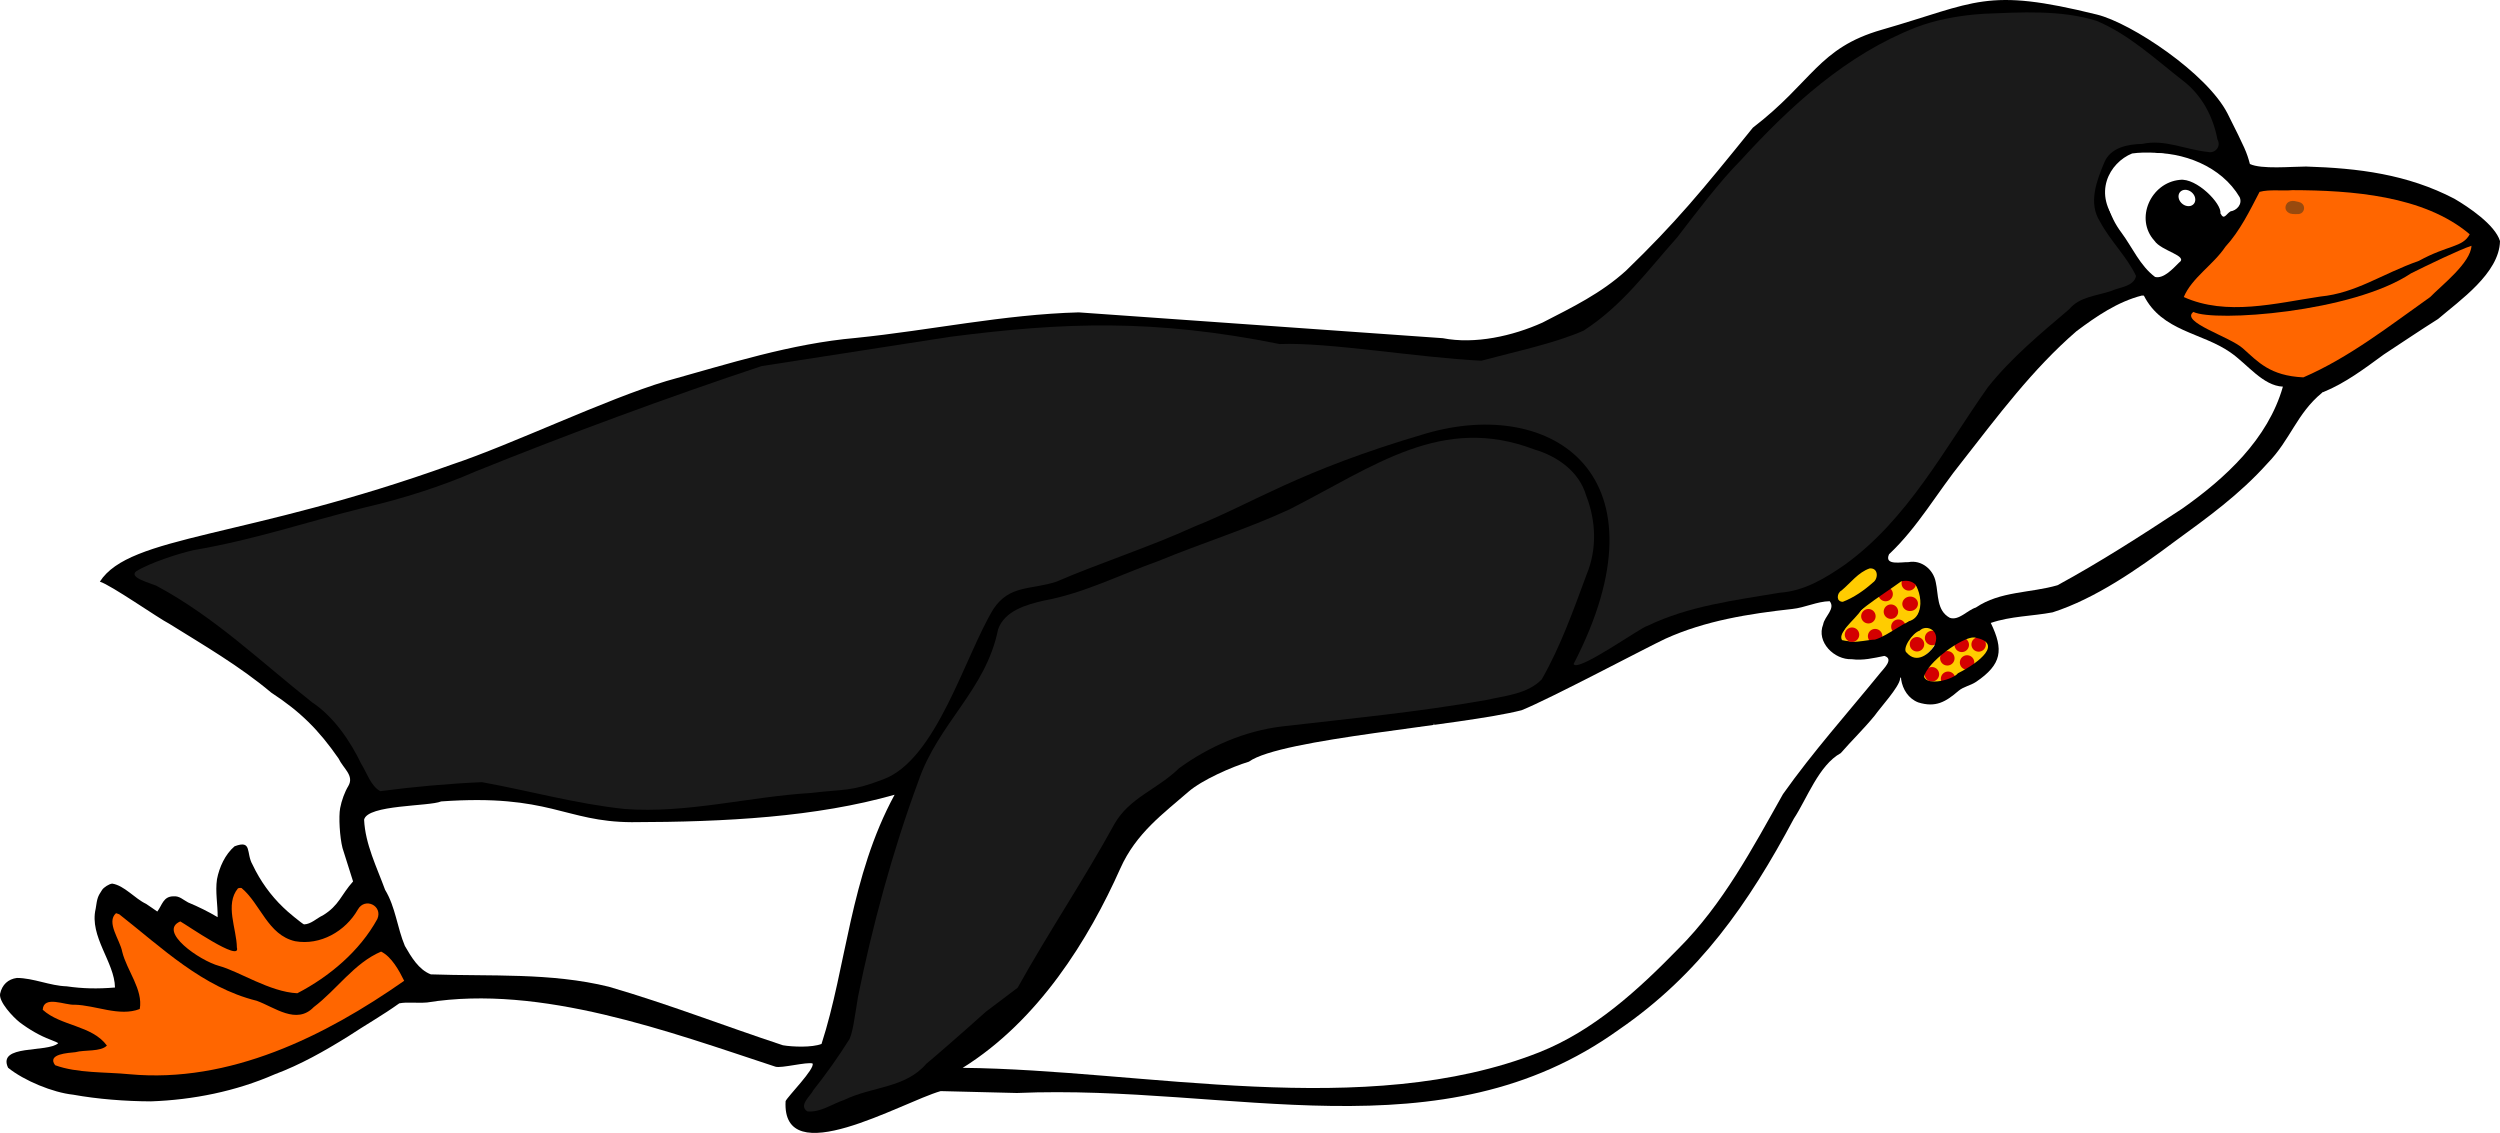 <?xml version="1.0" encoding="UTF-8" standalone="no"?>
<svg
   xmlns:dc="http://purl.org/dc/elements/1.1/"
   xmlns:cc="http://creativecommons.org/ns#"
   xmlns:rdf="http://www.w3.org/1999/02/22-rdf-syntax-ns#"
   xmlns:svg="http://www.w3.org/2000/svg"
   xmlns="http://www.w3.org/2000/svg"
   xmlns:xlink="http://www.w3.org/1999/xlink"
   xmlns:sodipodi="http://sodipodi.sourceforge.net/DTD/sodipodi-0.dtd"
   xmlns:inkscape="http://www.inkscape.org/namespaces/inkscape"
   id="svg2928"
   viewBox="0 0 3663.185 1660.043"
   version="1.1"
   inkscape:version="0.48.4 r9939"
   width="100%"
   height="100%"
   sodipodi:docname="penguin_gliding.svg">
  <sodipodi:namedview
     pagecolor="#ffffff"
     bordercolor="#666666"
     borderopacity="1"
     objecttolerance="10"
     gridtolerance="10"
     guidetolerance="10"
     inkscape:pageopacity="0"
     inkscape:pageshadow="2"
     inkscape:window-width="1366"
     inkscape:window-height="723"
     id="namedview112"
     showgrid="false"
     inkscape:zoom="0.33140561"
     inkscape:cx="1831.5924"
     inkscape:cy="831.52996"
     inkscape:window-x="-4"
     inkscape:window-y="-6"
     inkscape:window-maximized="1"
     inkscape:current-layer="svg2928"
     fit-margin-top="0"
     fit-margin-left="0"
     fit-margin-right="0"
     fit-margin-bottom="0"
     showguides="true"
     inkscape:guide-bbox="true" />
  <defs
     id="defs2932">
    <filter
       id="filter4171"
       y="-2.455"
       width="2.241"
       height="5.909"
       x="-0.621"
       color-interpolation-filters="sRGB">
      <feGaussianBlur
         id="feGaussianBlur4173"
         stdDeviation="2.493" />
    </filter>
    <radialGradient
       id="radialGradient4233"
       gradientUnits="userSpaceOnUse"
       cy="146.98"
       cx="2460.1"
       gradientTransform="matrix(-0.024,-0.258,1.085,-0.103,2315.8,786.74)"
       r="181.64">
      <stop
         id="stop4215"
         stop-color="#fff"
         offset="0" />
      <stop
         id="stop4207"
         stop-color="#808080"
         offset="1" />
    </radialGradient>
    <radialGradient
       id="radialGradient4233-2"
       xlink:href="#linearGradient4203-9"
       gradientUnits="userSpaceOnUse"
       cy="226.12"
       cx="1229.1"
       gradientTransform="matrix(0.26,-0.487,0.895,0.479,1989.2,907.45)"
       r="181.64" />
    <linearGradient
       id="linearGradient4203-9">
      <stop
         id="stop4215-2"
         stop-color="#fff"
         offset="0" />
      <stop
         id="stop4207-8"
         stop-color="#808080"
         offset="1" />
    </linearGradient>
    <radialGradient
       id="radialGradient4296"
       xlink:href="#linearGradient4203-9"
       gradientUnits="userSpaceOnUse"
       cy="609.73"
       cx="1692.3"
       gradientTransform="matrix(0.131,0.255,-0.74,0.381,1829.2,-264.04)"
       r="239.15" />
    <radialGradient
       id="radialGradient4304"
       xlink:href="#linearGradient4203-9"
       gradientUnits="userSpaceOnUse"
       cy="99.169"
       cx="1756.6"
       gradientTransform="matrix(0.644,0.126,-0.035,0.181,618.09,-113.88)"
       r="168.39" />
  </defs>
  <path
     inkscape:connector-curvature="0"
     id="path2976"
     style="color:#000000;fill:#ffcc00;stroke:#000000;stroke-width:8.83"
     d="m 2799.859,842.416 c 19.441,12.229 29.525,61.596 -0.474,71.834 -30.037,28.687 -68.15,35.446 -102.719,27.741 -13.294,-15.531 19.55,-37.434 26.938,-50.92 18.03,-17.61 50.627,-48.73 76.252,-48.654 z"
     inkscape:transform-center-x="-238.30699"
     inkscape:transform-center-y="-737.50282" />
  <path
     inkscape:connector-curvature="0"
     id="path3913-4"
     d="m 2752.747,867.7 a 10.579,10.579 0 1 0 0.195,-0.643"
     style="color:#000000;fill:#d40000"
     inkscape:transform-center-x="-245.33808"
     inkscape:transform-center-y="-760.73912" />
  <path
     inkscape:connector-curvature="0"
     id="path3913-50"
     d="m 2786.693,852.073 a 10.579,10.579 0 1 0 0.195,-0.643"
     style="color:#000000;fill:#d40000"
     inkscape:transform-center-x="-279.28415"
     inkscape:transform-center-y="-776.36706" />
  <path
     inkscape:connector-curvature="0"
     id="path3913-689"
     d="m 2737.355,929.38 a 10.579,10.579 0 1 0 0.195,-0.643"
     style="color:#000000;fill:#d40000"
     inkscape:transform-center-x="-229.94538"
     inkscape:transform-center-y="-699.05779" />
  <path
     inkscape:connector-curvature="0"
     id="path2980"
     d="m 2828.93,918.008 c 24.807,7.462 0.179,41.557 -15.929,46.598 -31.073,9.543 -29.075,-32.27 -6.798,-38.649 6.698,-4.423 14.552,-7.927 22.729,-7.949 z"
     style="color:#000000;fill:#ffcc00"
     inkscape:transform-center-x="-296.88958"
     inkscape:transform-center-y="-689.16985" />
  <path
     inkscape:connector-curvature="0"
     id="path2978"
     d="m 2875.294,938.721 c 48.565,-25.087 47.787,29.562 15.913,38.079 -15.793,9.601 -88.555,60 -78.837,13.497 -6.791,-11.047 43.736,-45.32 62.923,-51.576 z"
     style="color:#000000;fill:#ffcc00"
     inkscape:transform-center-x="-344.95649"
     inkscape:transform-center-y="-660.23211" />
  <path
     inkscape:connector-curvature="0"
     id="path3913-3"
     d="m 2843.154,961.84 a 10.579,10.579 0 1 0 0.195,-0.643"
     style="color:#000000;fill:#d40000"
     inkscape:transform-center-x="-335.74489"
     inkscape:transform-center-y="-666.59699" />
  <path
     inkscape:connector-curvature="0"
     id="path3913-7"
     d="m 2820.584,985.237 a 10.579,10.579 0 1 0 0.195,-0.643"
     style="color:#000000;fill:#d40000"
     inkscape:transform-center-x="-313.17408"
     inkscape:transform-center-y="-643.20018" />
  <path
     inkscape:connector-curvature="0"
     id="path3913-71"
     d="m 2820.853,932.074 a 10.579,10.579 0 1 0 0.195,-0.643"
     style="color:#000000;fill:#d40000"
     inkscape:transform-center-x="-313.44328"
     inkscape:transform-center-y="-696.36334" />
  <path
     inkscape:connector-curvature="0"
     id="path3913-6"
     d="m 2771.458,915.516 a 10.579,10.579 0 1 0 0.195,-0.643"
     style="color:#000000;fill:#d40000"
     inkscape:transform-center-x="-264.04828"
     inkscape:transform-center-y="-712.9213" />
  <path
     inkscape:connector-curvature="0"
     id="path3913-68"
     d="m 2844.234,991.851 a 10.579,10.579 0 1 0 0.195,-0.643"
     style="color:#000000;fill:#d40000"
     inkscape:transform-center-x="-336.82458"
     inkscape:transform-center-y="-636.58674" />
  <path
     inkscape:connector-curvature="0"
     id="path3913-52"
     d="m 2872.081,967.955 a 10.579,10.579 0 1 0 0.195,-0.643"
     style="color:#000000;fill:#d40000"
     inkscape:transform-center-x="-364.67188"
     inkscape:transform-center-y="-660.48217" />
  <path
     inkscape:connector-curvature="0"
     id="path3913-0"
     d="m 2889.052,941.544 a 10.579,10.579 0 1 0 0.195,-0.643"
     style="color:#000000;fill:#d40000"
     inkscape:transform-center-x="-381.64326"
     inkscape:transform-center-y="-686.89488" />
  <path
     inkscape:connector-curvature="0"
     id="path3913-07"
     d="m 2864.316,942.123 a 10.579,10.579 0 1 0 0.195,-0.643"
     style="color:#000000;fill:#d40000"
     inkscape:transform-center-x="-356.90736"
     inkscape:transform-center-y="-686.31561" />
  <path
     id="path2940"
     d="m 2372.417,1508.514 c 117.39,-80.616 189.74,-184.499 256.066,-308.991 18.932,-28.571 36.489,-78.381 68.729,-95.996 16.221,-18.641 34.216,-35.929 49.939,-55.275 7.626,-11.034 35.629,-41.356 37.026,-53.678 -0.091,-0.958 0.275,-1.784 0.809,-1.835 0.534,-0.051 0.844,1.163 0.689,2.697 2.204,14.763 10.882,28.343 25.071,33.782 25.555,8.004 40.332,-0.795 58.992,-16.918 7.615,-6.341 17.317,-7.626 25.668,-13.138 38.038,-25.724 40.681,-47.034 21.643,-86.384 29.269,-10.071 60.522,-9.822 90.616,-15.533 62.591,-20.103 125.241,-63.615 177.95,-103.171 49.597,-36.147 95.846,-69.364 137.175,-115.475 33.308,-34.099 42.538,-72.643 79.648,-103.085 -0.045,-0.473 0.823,-0.945 1.929,-1.05 32.328,-13.174 60.559,-34.594 88.67,-55.116 26.447,-17.367 52.686,-35.083 79.446,-51.97 31.247,-26.828 89.709,-66.961 90.703,-114.149 -7.258,-24.016 -46.403,-50.061 -66.84,-62.027 -68.956,-35.939 -140.824,-44.826 -217.33,-47.194 -21.604,0.059 -65.512,4.339 -82.294,-3.727 -4.766,-17.616 -6.577,-21.704 -32.728,-73.879 -30.095,-58.881 -140.668,-132.524 -191.359,-145.062 -163.654,-40.465 -175.621,-17.949 -315.544,22.31 -92.819,26.708 -101.145,76.292 -188.673,143.444 -76.313,94.428 -113.098,139.076 -185.656,209.324 -36.79,33.406 -78.389,53.528 -122.651,76.3 -43.611,19.655 -98.933,32.071 -145.998,22.815 l -533.514,-37.826 c -109.948,3.005 -217.01,26.256 -326.424,37.429 -95.27,8.372 -186.245,37.771 -277.769,63.228 -88.194,26.361 -226.96,93.209 -313.952,122.182 -302.658,109.097 -472.382,103.327 -516.123,171.753 16.012,4.706 86.592,54.11 101.493,61.554 50.762,31.62 103.586,62.282 149.534,100.946 42.583,27.873 69.263,54.17 98.723,96.576 7.078,14.934 23.289,24.948 14.325,40.355 -5.126,8.319 -9.873,21.16 -11.99,32.429 -2.362,12.579 -0.58,42.589 3.471,58.434 l 15.471,48.965 c -17.577,19.474 -20.261,35.077 -44.243,49.71 -9.114,4.158 -17.175,12.914 -27.665,13.219 -2.312,-0.653 -25.644,-19.721 -30.354,-24.806 -18.497,-17.595 -34.031,-39.365 -44.946,-62.561 -10.056,-17.111 -0.106,-37.059 -26.456,-27.052 -13.809,11.797 -22.308,30.559 -25.731,48.202 -2.738,18.529 1.205,37.155 0.966,55.638 -13.793,-8.183 -28.381,-15.399 -43.273,-21.587 -7.481,-3.902 -12.58,-9.738 -21.49,-8.988 -15.099,0.095 -16.53,13.039 -23.684,22.315 -5.38,-3.601 -10.832,-7.673 -16.394,-11.242 -16.256,-7.535 -32.031,-27.057 -49.713,-29.687 -4.339,0.426 -12.254,5.366 -14.775,9.222 -6.472,9.898 -7.055,11.608 -9.422,27.674 -9.606,40.666 27.842,78.328 28.308,115.352 -26.144,2.153 -47.485,1.629 -70.73,-1.735 -24.622,-0.741 -48.466,-12.154 -72.987,-12.282 -12.964,1.698 -21.688,9.884 -24.596,23.075 -2.297,11.844 18.987,34.278 28.492,41.805 14.23,10.83 30.407,20.013 44.582,25.308 6.725,2.512 12.133,4.988 12.02,5.503 -16.217,14.21 -89.57,1.232 -73.438,35.887 23.497,19.016 65.84,36.391 95.344,39.485 35.952,6.52 76.889,9.663 113.965,9.795 61.785,-2.2 124.366,-14.714 181.172,-39.569 38.083,-14.233 73.259,-34.154 107.731,-55.589 25.141,-16.669 50.133,-30.654 75.017,-48.488 12.377,-2.343 25.364,0.043 40.798,-1.27 166.861,-26.837 354.832,42.924 510.37,94.089 8.217,2.698 46.16,-7.327 54.397,-4.704 3.876,7.675 -36.132,47.927 -39.505,55.136 -5.95,105.19 169.885,1.866 227.2,-14.645 l 111.689,2.776 c 314.338,-13.494 621.049,95.047 882.411,-93.029 z m -270.924,-447.43 c 0.142,1.045 -0.037,1.656 -0.399,1.356 -0.362,-0.299 -0.479,-1.155 -0.26,-1.901 0.664,-0.42 0.253,-0.605 0.659,0.544 z m 717.809,-69.351 c 3.859,-20.824 56.465,-59.242 73.806,-57.695 42.938,7.821 7.698,36.502 -24.198,52.472 -7.232,9.411 -44.96,19.07 -49.608,5.223 z m -25.361,-35.232 c -7.808,-5.179 8.106,-29.121 18.861,-32.428 10.248,-10.41 32.41,0.377 21.127,22.971 -7.681,11.208 -25.361,26.07 -39.989,9.457 z m -46.599,-19.314 c -17.402,0.347 -77.089,16.21 -45.879,-12.819 10.179,-25.529 52.048,-48.959 84.156,-72.424 31.352,-7.879 38.532,36.822 18.361,58.429 -6.428,-5.201 -36.734,21.09 -56.638,26.814 z m 91.455,-98.492 c -4.398,-7.333 -11.674,-14.354 -18.546,-17.896 -11.601,-5.979 -21.282,-14.474 -37.91,-8.479 -4.26,0.683 3.785,-8.513 4.989,-9.73 5.176,-3.6 7.735,-10.102 12.925,-13.503 82.14,-84.822 144.94,-182.588 221.055,-275.062 34.543,-32.906 60.964,-47.342 106.724,-61.965 42.624,29.166 79.901,47.862 120.117,73.991 27.733,17.953 52.342,25.465 74.951,49.789 -27.507,95.608 -114.332,161.01 -198.39,208.624 -30.252,21.018 -62.368,40.746 -94.52,59.152 -29.343,17.532 -63.891,15.717 -96.348,22.05 -22.754,4.591 -51.123,27.373 -73.041,35.337 l -13.257,-12.674 c -1.878,-14.393 -1.894,-37.014 -8.74,-49.629 z M 2458.835,374.376 c 25.638,-22.981 41.526,-53.181 59.275,-81.99 69.394,-90.043 152.142,-163.744 253.056,-218.231 51.851,-20.051 58.752,-26.506 113.81,-34.606 53.697,-2.553 146.186,-10.883 194.723,12.724 55.275,33.144 151.371,70.124 159.071,140.572 25.114,42.166 -24.506,19.834 -53.52,13.386 -21.921,-5.514 -28.151,-4.55 -50.661,-3.216 -22.384,1.326 -49.485,11.582 -56.252,30.965 -8.285,23.727 -27.364,58.342 -9.439,89.58 15.372,26.791 36.612,53.828 55.456,78.389 8.347,13.182 -65.719,26.21 -77.825,31.643 -43.981,32.982 -83.896,71.47 -123.498,109.61 -60.621,80.361 -102.885,166.996 -174.798,238.438 -269.446,250.865 -481.733,-206.896 -289.397,-407.267 z m 234.855,504.246 c 26.094,-24.509 44.172,-42.599 48.856,-40.228 13.626,13.42 -62.055,46.302 -48.856,40.228 z m 661.269,-333.088 c -23.206,-24.688 -73.321,-48.832 -101.784,-66.894 -30.184,-15.659 157.833,-10.296 217.916,-41.159 54.888,-18.608 96.298,-63.963 138.199,-57.683 -31.296,44.906 -86.369,79.157 -131.726,107.482 -22.698,10.932 -102.349,78.531 -122.607,58.233 z M 3309.813,442.387 c -44.776,13.314 -87.663,-8.869 -102.829,-7.185 -17.634,7.027 57.475,-65.429 65.733,-76.065 20.695,-28.13 31.669,-47.002 36.494,-62.76 l 3.416,-11.112 c 36.638,-0.59 73.412,-2.795 110.052,-0.849 59.002,6.717 134.89,21.879 178.124,64.763 -28.789,12.659 -57.951,26.851 -87.452,38.476 -58.664,44.333 -125.521,40.757 -203.53,54.732 z m -155.393,-46.449 c -21.891,-14.08 -34.183,-46.921 -49.973,-67.135 -39.736,-45.099 -13.327,-90.623 19.669,-103.923 39.692,-5.5 113.623,3.858 146.147,63.231 -1.442,6.919 -15.87,-3.382 -19.583,11.835 -3.377,-12.979 -34.922,-43.143 -53.954,-49.962 -26.731,-0.47 -72.588,26.121 -65.529,74.586 6.673,45.816 76.971,50.069 23.226,71.364 z"
     inkscape:connector-curvature="0"
     sodipodi:nodetypes="cccccsccccccccccccccccccscccccccccccccccccccccccccccccccccccscccccccccccccccsccccccccccccccccccccccccccccccccccccccccscccccccccccccccccccccccccccccccccscc"
     inkscape:transform-center-x="686.03381"
     inkscape:transform-center-y="-801.16049" />
  <path
     inkscape:connector-curvature="0"
     id="path3913-2"
     d="m 2703.495,927.279 a 10.579,10.579 0 1 0 0.195,-0.643"
     style="color:#000000;fill:#d40000"
     inkscape:transform-center-x="-196.08546"
     inkscape:transform-center-y="-701.15858" />
  <path
     inkscape:connector-curvature="0"
     id="path2968"
     d="m 3359.051,278.621 c 85.64,0.245 192.549,7.601 259.769,64.658 -10.298,19.506 -31.76,15.459 -74.476,38.931 -54.964,19.485 -91.877,47.177 -144.504,52.318 -65.447,9.76 -137.306,28.982 -200.016,0.723 11.621,-28.041 43.601,-47.519 60.861,-73.547 21.525,-23.349 35.9,-53.113 50.173,-80.558 14.796,-3.989 32.487,-1.132 48.187,-2.524 z"
     style="color:#000000;fill:#ff6600"
     inkscape:transform-center-x="-891.6964"
     inkscape:transform-center-y="-1266.8571" />
  <path
     inkscape:connector-curvature="0"
     id="path2970"
     d="m 3621.412,360.102 c -1.245,25.114 -43.365,57.561 -60.576,75.179 -59.609,42.21 -118.466,88.537 -185.776,117.663 -49.076,-2.344 -66.229,-22.623 -88.7,-42.558 -19.551,-17.345 -92.144,-38.603 -72.451,-53.326 30.495,15.047 232.802,0.958 318.896,-56.534 24.652,-12.327 71.162,-34.717 88.609,-40.424 z"
     style="color:#000000;fill:#ff6600"
     inkscape:transform-center-x="-898.35668"
     inkscape:transform-center-y="-1174.6585" />
  <path
     inkscape:connector-curvature="0"
     id="path2972"
     d="m 174.689,1339.625 c 62.671,49.185 121.949,107.059 201.458,126.786 26.338,9.472 58.22,35.593 83.541,9.294 33.808,-25.561 59.355,-64.66 98.734,-81.382 15.346,7.555 26.413,27.8 33.808,42.818 -116.32,81.411 -255.758,150.483 -402.447,136.905 -35.53,-3.49 -76.66,-1.304 -109.007,-13.23 -12.507,-16.682 19.636,-17.907 29.655,-19.095 13.47,-3.731 37.18,-0.277 46.201,-9.707 -21.885,-29.804 -67.721,-28.375 -94.054,-52.443 1.315,-21.735 33.093,-6.323 46.612,-7.411 30.859,0.653 65.879,17.949 95.585,6.286 5.086,-28.582 -18.938,-56.187 -25.73,-83.952 -3.109,-17.161 -24.008,-43.108 -9.041,-56.461 l 4.691,1.59 z"
     style="color:#000000;fill:#ff6600"
     inkscape:transform-center-x="2190.2236"
     inkscape:transform-center-y="-174.28432" />
  <path
     inkscape:connector-curvature="0"
     id="path2974"
     d="m 353.853,1301.128 c 27.919,23.186 38.494,68.912 78.633,78.015 36.785,6.503 73.691,-14.451 91.871,-46.446 10.345,-18.401 36.954,-5.522 28.557,13.884 -25.761,46.962 -70.111,84.346 -117.265,108.814 -40.137,-1.837 -85.808,-32.282 -114.482,-40.015 -28.674,-7.733 -90.399,-50.74 -56.994,-65.25 8.752,4.673 89.644,61.089 82.92,38.212 -0.361,-27.585 -17.922,-63.128 1.633,-86.727 1.636,-0.575 3.404,-0.751 5.12,-0.486 z"
     style="color:#000000;fill:#ff6600"
     sodipodi:nodetypes="ccccczccccc"
     inkscape:transform-center-x="2113.1026"
     inkscape:transform-center-y="-252.98017" />
  <path
     inkscape:connector-curvature="0"
     id="path2982"
     d="m 2740.892,832.844 c 11.681,0.068 11.375,15.556 3.36,20.825 -12.909,11.537 -27.882,21.952 -43.989,28.14 -10.079,0.017 -9.006,-12.837 -1.906,-16.59 13.221,-11.011 24.416,-26.608 41.104,-32.294 l 0.439,-0.042 0.993,-0.039 z"
     style="color:#000000;fill:#ffcc00"
     inkscape:transform-center-x="-203.80645"
     inkscape:transform-center-y="-773.85546" />
  <path
     inkscape:connector-curvature="0"
     id="path3774"
     d="m 3147.5,224.181 c 50.968,-2.366 107.46,19.365 134.208,64.758 4.623,10.661 -4.985,19.751 -13.326,20.722 -7.166,4.399 -9.401,13.501 -14.905,2.843 2.319,-13.829 -34.921,-52.208 -59.482,-48.95 -42.721,4.082 -66.29,57.238 -37.165,89.181 9.982,15.174 50.577,22.043 36.026,32.103 -8.584,8.423 -22.332,24.032 -35.082,20.985 -21.919,-16.287 -33.212,-43.19 -49.172,-64.8 -17.977,-23.828 -30.604,-58.161 -12.85,-85.631 10.277,-18.859 29.705,-32.232 51.753,-31.211 z"
     style="color:#000000;fill:#ffffff"
     inkscape:transform-center-x="-659.42659"
     inkscape:transform-center-y="-1322.0732"
     sodipodi:nodetypes="cccccccccccc" />
  <path
     inkscape:connector-curvature="0"
     id="path3776"
     d="m 3141.358,433.177 c 26.681,52.533 84.755,53.858 126.894,83.273 24.94,17.284 47.501,48.806 76.824,50.09 -21.882,76.891 -84.325,134.296 -147.864,178.978 -59.608,39.162 -119.779,77.979 -182.394,112.02 -39.907,11.607 -84.083,8.479 -119.668,32.684 -12.553,3.913 -24.911,19.507 -38.062,15.081 -19.578,-10.455 -16.498,-34 -20.702,-52.359 -3.465,-18.533 -20.881,-32.929 -40.032,-29.233 -9.592,-0.429 -36.017,5.601 -28.414,-11.55 42.29,-39.68 70.892,-91.061 107.085,-135.863 52.109,-66.52 103.23,-135.407 167.54,-190.961 29.061,-21.793 60.463,-43.265 95.86,-52.279 l 2.491,0.123 0.445,0.022 0,4e-5 z"
     style="color:#000000;fill:#ffffff"
     inkscape:transform-center-x="-538.20422"
     inkscape:transform-center-y="-961.60967" />
  <path
     id="path3778"
     d="m 2680.965,880.92 c 8.972,10.961 -7.648,22.382 -9.531,34.014 -10.381,25.739 16.205,52.126 41.938,50.969 16.094,2.247 32.305,-1.681 47.771,-4.82 14.383,4.343 -1.058,18.643 -5.986,24.869 -48.013,58.983 -98.934,115.894 -142.624,177.677 -44.595,79.24 -87.927,161.187 -153.031,226.258 -59.323,60.834 -123.851,120.076 -203.909,151.942 -255.512,100.96 -578.983,25.519 -844.964,22.839 111.32,-69.386 184.852,-188.725 230.954,-292.193 23.064,-51.763 63.414,-80.682 99.826,-112.382 19.854,-17.285 63.819,-36.535 88.596,-44.038 46.514,-33.824 311.274,-52.803 399.507,-75.366 41.468,-16.619 183.31,-91.961 210.716,-104.764 58.443,-26.483 122.528,-36.63 185.831,-43.62 18.57,-1.875 36.473,-11.094 54.885,-11.392 z"
     style="color:#000000;fill:#ffffff"
     inkscape:connector-curvature="0"
     sodipodi:nodetypes="cccccccccsscccccc"
     inkscape:transform-center-x="428.74852"
     inkscape:transform-center-y="-393.5984" />
  <path
     inkscape:connector-curvature="0"
     id="path3784"
     d="m 925.593,1204.72 c 138.737,-0.231 270.17,-7.576 385.24,-40.203 -65.44,120.444 -70.433,251.839 -107.076,365.132 -13.97,5.504 -42.834,4.341 -56.597,1.952 -85.993,-28.397 -168.101,-60.47 -255.018,-85.752 -85.315,-21.017 -173.754,-15.002 -260.89,-18.139 -17.915,-6.896 -28.806,-25.763 -38,-41.638 -11.291,-26.76 -13.664,-56.979 -28.985,-82.219 -12.222,-33.366 -29.118,-66.918 -30.76,-102.794 4.915,-22.184 95.307,-19.212 112.92,-26.755 159.566,-11.35 180.499,29.913 279.167,30.415 z"
     style="color:#000000;fill:#ffffff"
     sodipodi:nodetypes="ccccccccccc"
     inkscape:transform-center-x="1595.4564"
     inkscape:transform-center-y="-282.12608" />
  <path
     inkscape:connector-curvature="0"
     style="color:#000000;fill:#1a1a1a"
     d="m 2894.139,21.163 c 4.126,-0.383 8.209,-0.689 12.216,-0.939 l -0.034,-0.028 c 54.198,-2.154 113.297,-6.108 165.915,10.436 47.31,19.773 86.093,56.243 126.605,87.745 27.39,21.058 44.113,52.341 50.315,85.975 5.901,9.982 -3.22,20.904 -13.992,18.279 -32.379,-3.181 -63.386,-19.102 -96.352,-11.732 -21.018,0.336 -46.341,5.292 -55.378,27.071 -11.319,27.027 -23.921,59.724 -6.221,86.945 14.963,28.063 39.078,50.854 52.709,79.439 -3.158,15.524 -24.342,16.446 -36.34,21.937 -21.41,7.363 -46.109,8.214 -61.62,26.784 -42.131,35.855 -84.828,71.112 -119.198,114.365 -63.91,90.524 -117.594,193.705 -209.537,259.956 -28.62,19.893 -59.574,38.652 -95.326,41.095 -65.919,11.067 -133.159,19.291 -193.935,48.568 -9.08,1.651 -102.556,68.772 -108.228,55.974 142.706,-276.026 -30.127,-392.45 -216.931,-337.63 -186.805,54.821 -252.104,101.761 -339.221,136.392 -64.861,29.669 -140.042,53.833 -201.367,80.413 -37.296,12.435 -68.587,4.321 -92.509,40.011 -42.057,69.215 -83.581,221.633 -162.011,249.916 -47.103,18.122 -55.8,13.835 -105.238,19.786 -91.432,5.431 -181.755,30.415 -273.381,23.461 -71.119,-7.541 -138.735,-26.593 -208.958,-39.28 -47.903,2.025 -101.915,6.898 -148.951,13.192 -14.105,-7.866 -19.642,-27.141 -27.725,-39.778 -16.005,-33.373 -40.249,-69.28 -72.044,-90.348 -75.805,-59.938 -142.938,-125.2 -228.487,-170.993 -9.649,-4.09 -40.551,-11.95 -29.428,-21.002 19.714,-12.376 61.224,-25.762 83.392,-30.891 93.371,-16.152 161.487,-40.283 253.42,-63.128 51.113,-11.665 112.465,-31.087 160.493,-52.332 132.08,-53.359 283.991,-109.597 419.135,-154.378 l 275.874,-42.846 c 167.567,-21.626 299.272,-26.418 483.283,10.55 71.07,-2.904 200.107,19.642 295.409,24.422 51.197,-13.77 107.363,-25.383 150.031,-44.151 57.293,-37.296 91.983,-86.127 137.22,-136.824 26.024,-33.799 62.301,-82.133 93.042,-112.794 72.874,-79.942 155.134,-155.164 256.938,-194.767 26.262,-10.191 57.535,-16.188 86.416,-18.873 z"
     id="path3786"
     sodipodi:nodetypes="cccccccccccccccccczccccccccccccccccccccccccc"
     inkscape:transform-center-x="793.56806"
     inkscape:transform-center-y="-1028.7974" />
  <path
     style="color:#000000;fill:#1a1a1a"
     d="m 2248.085,658.542 c 33.831,9.803 65.93,32.469 76.105,67.644 14.445,36.833 16.089,78.43 0.769,115.287 -19.362,52.294 -38.161,105.539 -65.874,153.974 -20.827,21.555 -53.423,23.826 -81.194,30.243 -99.346,17.552 -199.785,27.245 -299.803,38.775 -54.298,6.704 -106.015,29.061 -150.073,60.918 -32.773,31.844 -72.716,43.064 -94.947,81.804 -44.624,81.427 -96.866,159.065 -141.925,240.074 -15.579,11.777 -31.159,23.554 -46.738,35.331 -36.317,32.721 -82.121,72.28 -87.192,76.202 -30.668,35.804 -78.808,32.836 -120.321,52.915 -17.502,5.826 -34.908,18.723 -53.905,16.792 -13.415,-8.823 4.492,-22.327 8.871,-31.228 16.423,-20.565 37.706,-50.225 51.357,-72.425 5.862,-6.792 9.499,-37.27 13.992,-64.265 20.669,-102.54 50.712,-213.74 88.105,-314.926 29.237,-86.304 99.066,-133.936 117.119,-223.281 9.329,-27.394 41.526,-36.478 66.898,-42.29 58.431,-10.629 111.83,-38.03 167.595,-57.872 63.905,-26.427 130.003,-46.854 192.631,-75.88 124.562,-63.422 223.261,-139.442 358.529,-87.792 z"
     id="path3792"
     inkscape:connector-curvature="0"
     sodipodi:nodetypes="cccccccccccccccccccccc"
     inkscape:transform-center-x="760.705"
     inkscape:transform-center-y="-496.10486" />
  <path
     inkscape:connector-curvature="0"
     id="path3913-06"
     d="m 2787.832,882.08 a 10.579,11.46 84.579 1 0 0.216,-0.645"
     style="color:#000000;fill:#d40000"
     inkscape:transform-center-x="-281.24502"
     inkscape:transform-center-y="-746.43722" />
  <path
     inkscape:connector-curvature="0"
     id="path3913-5"
     d="m 2727.494,900.201 a 10.579,10.579 0 1 0 0.195,-0.643"
     style="color:#000000;fill:#d40000"
     inkscape:transform-center-x="-220.08488"
     inkscape:transform-center-y="-728.23681" />
  <path
     inkscape:connector-curvature="0"
     id="path3913-9"
     d="m 2798.702,941.268 a 10.579,10.579 0 1 0 0.195,-0.643"
     style="color:#000000;fill:#d40000"
     inkscape:transform-center-x="-291.29355"
     inkscape:transform-center-y="-687.17266" />
  <path
     inkscape:connector-curvature="0"
     id="path3913-64"
     d="m 2760.511,893.522 a 10.579,10.579 0 1 0 0.195,-0.643"
     style="color:#000000;fill:#d40000"
     inkscape:transform-center-x="-253.10158"
     inkscape:transform-center-y="-734.91558" />
  <path
     style="opacity:0.79;fill:none;stroke:#5d3a17;stroke-width:17.6;stroke-linecap:round;stroke-linejoin:round;filter:url(#filter4171)"
     inkscape:connector-curvature="0"
     id="path4103"
     d="m 459.52,789.23 c 13.105,-1.57 9.976,-3.879 6.186,-2.685 -3.924,1.236 -6.186,2.685 -6.186,2.685 z"
     transform="matrix(-0.986,0.165,0.165,0.986,3690.177,-549.123)"
     inkscape:transform-center-x="-844.78772"
     inkscape:transform-center-y="-1326.8296" />
  <path
     inkscape:connector-curvature="0"
     id="path4175"
     d="m 3193.354,293.164 c 1.403,3.008 3.966,5.674 6.977,7.26 3.011,1.586 6.435,2.074 9.323,1.328 2.887,-0.746 5.204,-2.717 6.308,-5.367 1.104,-2.65 0.983,-5.947 -0.329,-8.977 -1.312,-3.031 -3.798,-5.76 -6.772,-7.431 -2.974,-1.671 -6.4,-2.264 -9.329,-1.615 -2.929,0.65 -5.327,2.534 -6.528,5.131 -1.201,2.597 -1.191,5.876 0.028,8.928"
     style="color:#000000;fill:#ffffff"
     inkscape:transform-center-x="-682.79102"
     inkscape:transform-center-y="-1349.0829"
     sodipodi:nodetypes="csssssssc" />
  <flowRoot
     style="font-size:40px;fill:#000000;font-family:Bitstream Vera Sans"
     id="flowRoot4308"
     xml:space="preserve"
     font-size="40px"
     transform="matrix(-0.996,0.094,0.094,0.996,3750.101,-523.255)"><flowRegion
       id="flowRegion4310"><rect
         id="rect4312"
         y="-441.32"
         width="937.59"
         x="-3151.9"
         height="478.77" /></flowRegion><flowPara
       id="flowPara4314" /></flowRoot>  <flowRoot
     style="font-size:40px;fill:#000000;font-family:Bitstream Vera Sans"
     id="flowRoot4316"
     xml:space="preserve"
     font-size="40px"
     transform="matrix(-0.996,0.094,0.094,0.996,3750.101,-523.255)"><flowRegion
       id="flowRegion4318"><rect
         id="rect4320"
         y="-471.25"
         width="1087.2"
         x="-3072.1"
         height="638.36" /></flowRegion><flowPara
       id="flowPara4322" /></flowRoot>  <flowRoot
     style="font-size:40px;fill:#000000;font-family:Bitstream Vera Sans"
     id="flowRoot4340"
     xml:space="preserve"
     font-size="40px"
     transform="matrix(-0.996,0.094,0.094,0.996,3750.101,-523.255)"><flowRegion
       id="flowRegion4342"><rect
         id="rect4344"
         y="1563.5"
         width="1406.4"
         x="-2942.4"
         height="538.62" /></flowRegion><flowPara
       id="flowPara4346" /></flowRoot>  
</svg>
